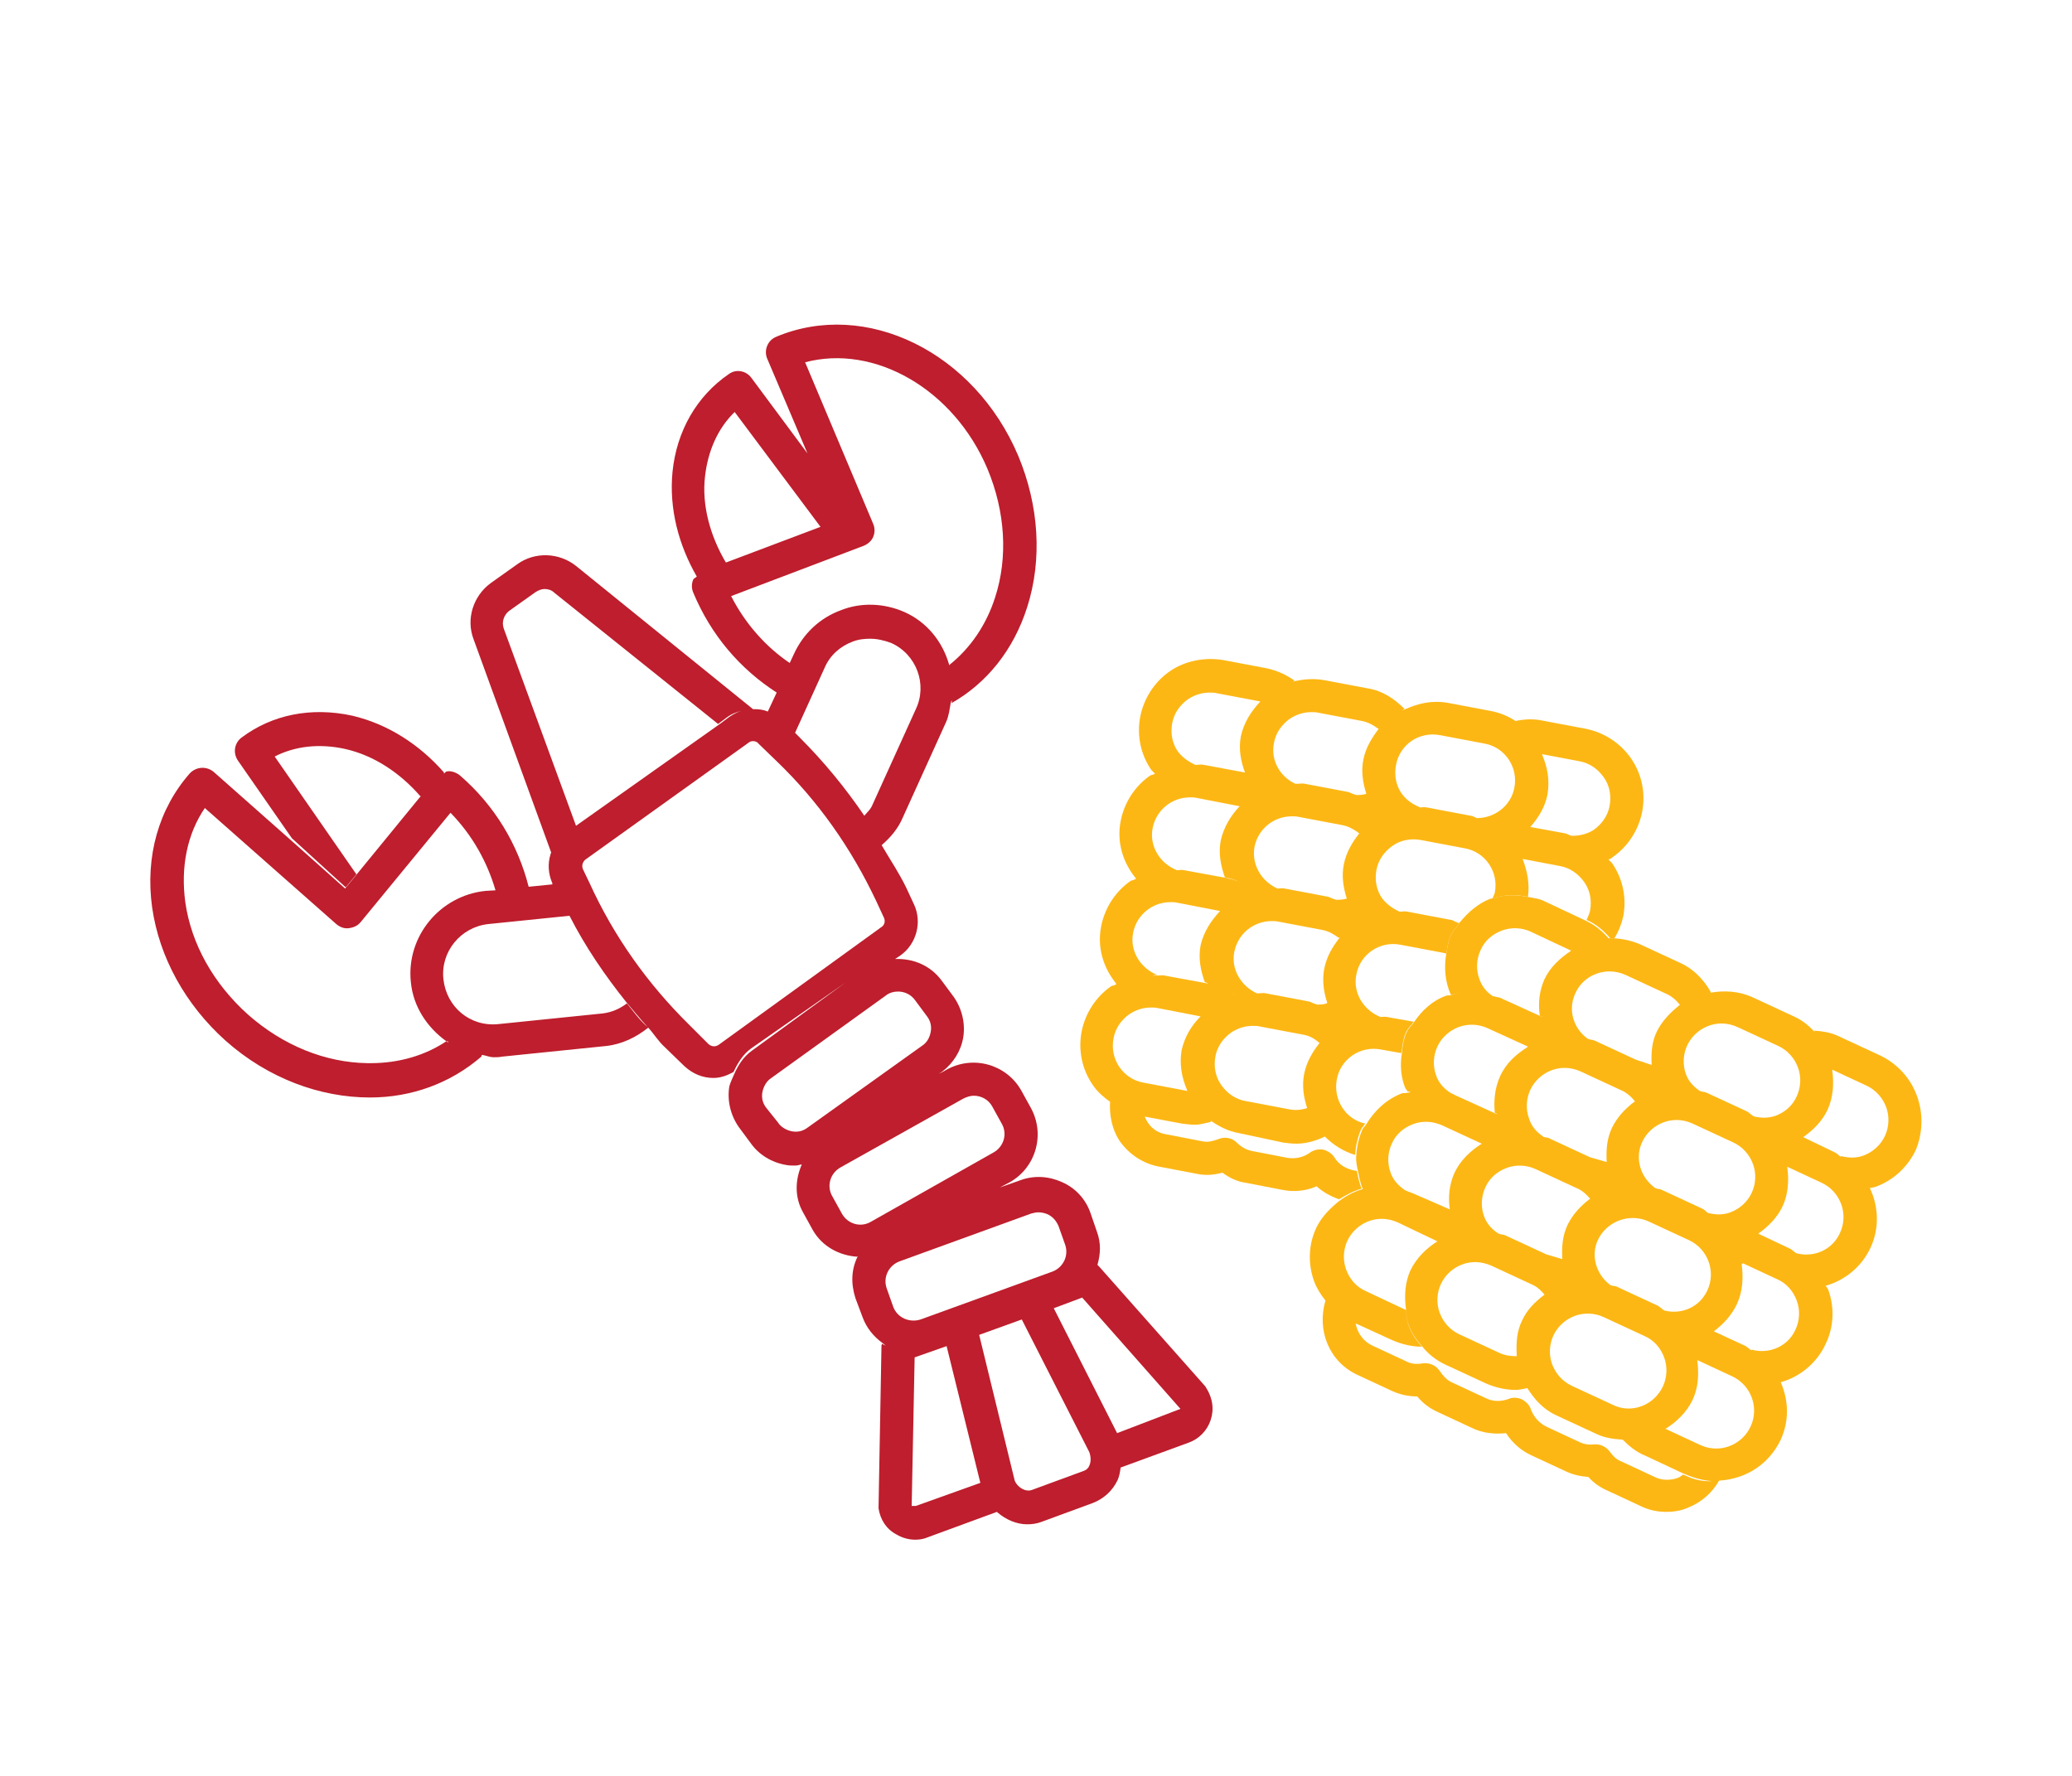 <?xml version="1.0" encoding="utf-8"?>
<!-- Generator: Adobe Illustrator 23.0.1, SVG Export Plug-In . SVG Version: 6.00 Build 0)  -->
<svg version="1.1" id="Layer_1" xmlns="http://www.w3.org/2000/svg" xmlns:xlink="http://www.w3.org/1999/xlink" x="0px" y="0px"
	 viewBox="0 0 350 300" style="enable-background:new 0 0 350 300;" xml:space="preserve">
<style type="text/css">
	.st0{fill:#BE1E2D;}
	.st1{fill:#FDB714;}
</style>
<g>
	<path class="st0" d="M203.6,234.2L185.7,214c-0.1-0.1-0.2-0.2-0.3-0.3c0,0,0-0.1,0-0.1c0.5-1.8,0.6-3.6-0.1-5.5l-1.1-3.2
		c-0.8-2.3-2.5-4.2-4.8-5.2c-2.2-1-4.7-1.2-7.1-0.3l-3.4,1.2l1.7-0.9c4.4-2.5,6-8.1,3.5-12.6l-1.6-2.9c-2.5-4.4-8.1-6-12.6-3.5
		l-0.7,0.4l-0.6,0.3l0.6-0.4c1.8-1.4,3.1-3.4,3.5-5.7c0.4-2.4-0.2-4.9-1.6-6.9l-2-2.7c-1.9-2.6-4.8-3.8-7.9-3.7l0.9-0.6
		c2.7-1.9,3.7-5.6,2.3-8.6l-1.3-2.8c-1.2-2.5-2.7-4.7-4.1-7.1c0,0,0-0.1-0.1-0.1c1.5-1.3,2.8-2.8,3.6-4.7l7.3-16.1
		c0.5-1.1,0.6-2.2,0.8-3.3c0-0.1,0.1-0.2,0.2-0.4c0,0.2,0,0.3-0.1,0.5c6-3.4,10.5-9,12.8-16.2c2.6-8.1,2-17.2-1.5-25.6
		c-7.4-17.5-25.7-26.5-40.9-20.1c-0.7,0.3-1.2,0.8-1.5,1.5c-0.3,0.7-0.3,1.5,0,2.2l6.8,16l-9.5-12.8c-0.9-1.2-2.6-1.5-3.8-0.6
		c-5.4,3.7-8.8,9.6-9.5,16.5c-0.6,6.2,1,12.3,4.1,17.7c-0.2,0.2-0.5,0.3-0.6,0.5c-0.3,0.7-0.3,1.5,0,2.2c3,7.2,7.9,12.9,14.1,16.9
		l-0.1,0.2l-1.4,3c-0.7-0.3-1.5-0.4-2.2-0.4c-0.1,0-0.3,0-0.4,0c0,0,0.1,0,0.1,0L97.3,95.6c-2.9-2.3-7-2.4-9.9-0.3l-4.5,3.2
		c-3,2.2-4.2,6.1-2.9,9.5l13.1,36c0,0.1-0.1,0.2-0.1,0.3c-0.5,1.6-0.4,3.3,0.3,4.9v0.1l0,0.1l-4,0.4c-1.8-7.1-5.7-13.7-11.6-18.8
		c-0.6-0.5-1.5-0.8-2.1-0.7c-0.3,0-0.4,0.2-0.6,0.4c0-0.1,0-0.1,0-0.2c-4.1-4.7-9.5-8.2-15.5-9.6c-6.9-1.5-13.5-0.2-18.7,3.7
		c-1.2,0.9-1.5,2.6-0.6,3.9l9.1,13.1l9.1,8.3l1.8-2.2l-13.8-19.9c3.5-1.8,7.6-2.2,11.8-1.3c5,1.1,9.4,4.1,12.8,8l0.1,0l-0.2,0.2
		l-10.8,13.2l-1.8,2.2l-9.2-8.2l-13-11.5c-1.2-1-2.9-0.9-4,0.2c-5.3,6-7.6,14.1-6.4,22.7c1.2,8.4,5.6,16.4,12.4,22.5
		c7.2,6.4,16,9.6,24.4,9.6c7,0,13.6-2.4,18.8-6.9l0.1-0.3c0.7,0.1,1.3,0.4,2,0.4c0.5,0,0.9,0,1.4-0.1l17.6-1.8
		c2.7-0.3,5.1-1.5,7.1-3.1c1,1.1,1.7,2.3,2.8,3.3l3.3,3.2c1.4,1.3,3.1,2,4.9,2c1.2,0,2.3-0.4,3.4-1c0.7-1.5,1.6-3,3-4l15.9-11.1
		L127,177.5c-1.4,1-2.3,2.4-3,4c-0.3,0.7-0.6,1.3-0.8,2c-0.4,2.4,0.2,4.9,1.6,6.9l2,2.7c1.4,2,3.6,3.3,6,3.7c0.5,0.1,1,0.1,1.5,0.1
		c0.4,0,0.7-0.1,1.1-0.2c0.1-0.1,0.1-0.3,0.2-0.4c-0.1,0.2-0.2,0.3-0.2,0.5c-1.1,2.6-1.2,5.5,0.3,8.1l1.6,2.9
		c1.6,2.8,4.5,4.3,7.5,4.5c0,0,0-0.1,0.1-0.1c-1.1,2.2-1.2,4.6-0.4,7.1l1.2,3.2c0.7,1.9,1.9,3.3,3.4,4.4c0.3,0.2,0.5,0.5,0.8,0.6
		c-0.3-0.2-0.6-0.3-0.9-0.5c0,0.1-0.1,0.2-0.1,0.3l-0.5,27.5c0.3,1.9,1.3,3.5,3,4.4c1,0.6,2.1,0.9,3.2,0.9c0.7,0,1.4-0.1,2.1-0.4
		l11.7-4.3c0,0,0,0,0.1,0.1c1.4,1.2,3.2,2,5,2c0.8,0,1.6-0.1,2.4-0.4l8.7-3.2c1.8-0.7,3.3-2,4.2-3.9c0.3-0.7,0.4-1.4,0.5-2.1
		l0.3-0.1l11.2-4.1c1.7-0.6,3.1-2,3.7-3.8C205.1,238.1,204.9,236.2,203.6,234.2z M154.7,119.8l-7.3,16.1c-0.3,0.8-0.9,1.3-1.4,1.9
		c-3.2-4.7-6.8-9.1-10.9-13.2l-0.7-0.7l-0.1-0.1l5-11c0.9-2.1,2.6-3.6,4.7-4.4c1-0.4,2-0.5,3-0.5c1.2,0,2.4,0.3,3.5,0.7
		C154.8,110.5,156.7,115.6,154.7,119.8z M122.6,95c-2.6-4.4-4.1-9.6-3.5-14.6c0.5-4.3,2.2-8.1,5-10.8l14.5,19.4l-15.9,6L122.6,95z
		 M123.5,100.7l22.4-8.5c0.7-0.3,1.3-0.8,1.6-1.5c0.3-0.7,0.3-1.5,0-2.2L136,61.2c11.7-3.1,25.1,4.5,30.8,18
		c3,7.2,3.5,14.9,1.3,21.7c-1.5,4.7-4.2,8.6-7.7,11.4c0,0,0,0.1,0,0.1c-0.1-0.1-0.1-0.1-0.1-0.2c-1.1-3.8-3.7-7.1-7.5-8.8
		c-3.4-1.5-7.3-1.7-10.8-0.3c-3.5,1.3-6.3,3.9-7.9,7.4l-0.7,1.5C129.4,109.3,125.9,105.4,123.5,100.7z M85.1,106.2
		c-0.4-1.1,0-2.3,0.9-3l4.5-3.2c0.5-0.3,1-0.5,1.5-0.5c0.6,0,1.2,0.2,1.6,0.6l27.7,22.2l1.6-1.2c0.7-0.5,1.5-0.8,2.3-1
		c-0.7,0.2-1.4,0.6-2,1l-1.6,1.2l-24.3,17.2L85.1,106.2z M75.4,175.9c-3.6,2.4-8,3.7-12.8,3.7c-0.2,0-0.3,0-0.5,0
		c-7.2-0.1-14.3-3-20.2-8.2c-5.8-5.2-9.6-11.9-10.6-19c-0.8-5.9,0.3-11.5,3.3-15.9l22.2,19.6c0.6,0.5,1.3,0.8,2.1,0.7
		c0.8-0.1,1.5-0.4,2-1l15.2-18.5c3.7,3.8,6.2,8.3,7.6,13.1l-1.7,0.1c-7.7,0.8-13.4,7.7-12.6,15.4C69.8,170.1,72.2,173.6,75.4,175.9
		c0.1,0,0.2,0,0.4,0.1C75.6,176.1,75.5,176,75.4,175.9z M105.9,169.5c-1.2,0.9-2.5,1.5-4.1,1.7L84.2,173c-4.8,0.5-8.8-2.9-9.3-7.6
		c-0.5-4.6,2.9-8.8,7.6-9.3l13.7-1.4c2.7,5.3,6,10.1,9.6,14.6c1.2,1.4,2.3,2.8,3.6,4.2c0,0,0,0,0,0
		C108.1,172.4,107.1,171,105.9,169.5z M121.4,176.5c-0.6,0.4-1.2,0.3-1.7-0.1l-3.3-3.3c-7-6.9-12.7-14.9-16.8-23.9l-1.1-2.3
		c-0.3-0.6-0.1-1.3,0.4-1.7l27.5-19.7c0.2-0.2,0.5-0.3,0.8-0.3s0.7,0.1,0.9,0.4l3,2.9c7.1,6.8,12.7,14.8,16.9,23.7l1.3,2.8
		c0.3,0.6,0.1,1.3-0.4,1.6L121.4,176.5z M136.4,190.5c-0.8,0.6-1.7,0.8-2.7,0.6c-0.9-0.2-1.8-0.7-2.3-1.5l-2-2.5
		c-0.6-0.8-0.8-1.7-0.6-2.7c0.2-0.9,0.7-1.8,1.5-2.3l19.3-13.9c0.6-0.5,1.4-0.7,2.1-0.7c1.1,0,2.2,0.5,2.9,1.5l2,2.7
		c0.6,0.8,0.8,1.7,0.6,2.7s-0.7,1.8-1.5,2.3L136.4,190.5z M147.1,206.4c-1.7,1-3.9,0.4-4.9-1.4l-1.6-2.9c-1-1.7-0.4-3.9,1.4-4.9
		l20.7-11.6c0.6-0.3,1.2-0.5,1.8-0.5c1.3,0,2.5,0.7,3.1,1.8l1.6,2.9c1,1.7,0.4,3.9-1.4,4.9L147.1,206.4z M150.9,220.8l-1.1-3.1
		c-0.7-1.9,0.3-3.9,2.1-4.6l22.3-8.1c0.4-0.1,0.8-0.2,1.2-0.2c0.5,0,1,0.1,1.5,0.3c0.9,0.4,1.5,1.1,1.9,2l1.1,3.1
		c0.7,1.9-0.3,3.9-2.1,4.6l-22.3,8.1C153.6,223.5,151.6,222.6,150.9,220.8z M154.7,254.4H154l0.5-25.1l5.4-1.9v0l5.7,23.1
		L154.7,254.4z M184,247.6c-0.1,0.3-0.4,0.7-1,0.9l-8.7,3.2c-1.1,0.4-2.5-0.5-2.9-1.6l-6-24.6l7.2-2.6l11.4,22.4
		C184.3,246.1,184.3,247,184,247.6z M188.7,242.1L188.7,242.1L178,221l4.8-1.8l16.6,18.8L188.7,242.1z"/>
	<path class="st1" d="M230,200.8c-0.4-1-0.6-1.9-0.8-3l-0.6-0.1c-1.3-0.3-2.5-1-3.2-2.2c-0.4-0.6-1.1-1.1-1.9-1.3
		c-0.7-0.1-1.5,0-2.2,0.5c-1.1,0.8-2.4,1.1-3.8,0.9l-6.2-1.2c-0.8-0.2-1.6-0.6-2.4-1.4c-0.8-0.8-2-1-3-0.6c-1.1,0.4-1.9,0.6-2.8,0.4
		l-6.2-1.2c-1.8-0.3-3.1-1.6-3.6-3.2l-1.1-0.2c-1.8-0.3-3.3-1.1-4.7-2.1c-0.1,2.3,0.3,4.6,1.6,6.6c1.6,2.3,4,3.9,6.8,4.4l6.3,1.2
		c1.4,0.3,2.8,0.2,4.3-0.2c1.2,0.9,2.5,1.5,3.9,1.7l6.2,1.2c2,0.4,4,0.2,5.8-0.6c1.1,1,2.4,1.7,3.8,2.2
		C227.3,201.9,228.6,201.2,230,200.8z"/>
	<path class="st1" d="M246.5,156.1c0-0.1,0.1-0.1,0.1-0.2c-0.2,0-0.4,0-0.5,0C246.3,155.9,246.4,156,246.5,156.1z"/>
	<path class="st1" d="M277.4,137.1c0.6-3.2-0.1-6.4-1.9-9c-1.8-2.6-4.6-4.4-7.7-5l-7.4-1.4c-1.5-0.3-3-0.2-4.4,0.1
		c-1.2-0.8-2.6-1.4-4.2-1.7l-7.4-1.4c-2.5-0.4-4.8,0.1-7,1.1c-0.2,0.1-0.3,0.1-0.5,0.2c0.1-0.1,0.2-0.2,0.4-0.2
		c-1.7-1.7-3.7-3.1-6.2-3.5l-7.4-1.4c-1.7-0.3-3.4-0.2-5.1,0.2c-0.3,0-0.6,0.1-0.8,0.2c0.3-0.1,0.6-0.2,0.9-0.3
		c-1.4-1-2.9-1.7-4.7-2.1l-7.4-1.4c-3.1-0.5-6.4,0.1-9,1.9c-2.6,1.8-4.4,4.6-5,7.7c-0.6,3.2,0.1,6.4,1.9,9c0.2,0.2,0.4,0.4,0.6,0.6
		h0c-0.3,0.2-0.6,0.2-0.8,0.3c-2.6,1.8-4.4,4.6-5,7.7c-0.7,3.6,0.4,7,2.5,9.6c0,0.1,0.1,0.1,0.1,0.2c0,0-0.1,0-0.1,0
		c-0.3,0.2-0.6,0.2-0.8,0.3c-2.6,1.8-4.4,4.6-5,7.7c-0.7,3.6,0.4,7,2.5,9.6c0,0.1,0.1,0.1,0.1,0.1c0,0-0.1,0-0.1,0.1
		c-0.3,0.2-0.6,0.2-0.8,0.3c-2.6,1.8-4.4,4.6-5,7.7c-0.6,3.2,0.1,6.4,1.9,9c0.8,1.2,1.9,2.1,3,2.9c1.2,1.1,2.8,1.8,4.5,2.2l1.1,0.2
		l6.4,1.2c0.7,0.1,1.5,0.2,2.2,0.2c1,0,1.9-0.3,2.8-0.5l-0.1-0.2c1.4,1,3,1.8,4.7,2.1l7.5,1.6c0.7,0.1,1.5,0.2,2.3,0.2
		c1.7,0,3.3-0.5,4.8-1.2c1.4,1.4,3.1,2.5,5.1,3.1c0.1-1.4,0.4-2.9,1-4.3c0.2-0.4,0.5-0.6,0.7-1c-3.3-0.7-5.4-4-4.8-7.4
		c0.6-3.5,4-5.8,7.5-5.1l3.4,0.6c0.2-1.2,0.3-2.4,0.8-3.5c0.3-0.7,0.9-1.2,1.3-1.8l-4.5-0.8c-0.4-0.1-0.7,0-1.1,0
		c-2.8-1.1-4.7-4-4.1-7.1c0.6-3.5,4-5.8,7.5-5.1l7.4,1.4c0.1,0,0.2,0.1,0.3,0.1c0.2-1,0.3-2,0.7-3c0.4-0.8,1-1.4,1.5-2.1
		c-0.1,0-0.3-0.1-0.4-0.2c-0.4-0.1-0.7-0.4-1-0.4l-7.4-1.4c-0.4-0.1-0.7,0-1.1,0c-0.1,0-0.1,0-0.2,0c-1.1-0.5-2.1-1.2-2.9-2.2
		c-1-1.4-1.3-3.1-1-4.8s1.3-3.1,2.7-4.1c1.4-1,3.1-1.3,4.8-1l7.4,1.4c3.5,0.6,5.8,4,5.1,7.5c-0.1,0.4-0.3,0.7-0.4,1
		c2-0.7,4-0.7,6-0.3c0.3-2.2-0.1-4.3-0.9-6.4l6.3,1.2c1.7,0.3,3.1,1.3,4.1,2.7c1,1.4,1.3,3.1,1,4.8c-0.1,0.6-0.4,1.1-0.6,1.6
		c1.6,0.7,2.9,1.8,4,3.1c0.2,0,0.4,0,0.7,0c0.7-1.1,1.2-2.4,1.5-3.7c0.6-3.2-0.1-6.4-1.9-9c-0.2-0.2-0.4-0.4-0.6-0.6c0,0,0,0,0,0
		c0.3-0.1,0.5-0.2,0.7-0.4C275,143,276.8,140.2,277.4,137.1z M198,122.2c0.3-1.7,1.3-3.1,2.7-4.1c1.1-0.7,2.3-1.1,3.6-1.1
		c0.4,0,0.8,0,1.2,0.1l7.4,1.4c-1.6,1.7-2.8,3.6-3.3,5.9c-0.4,2.2,0,4.2,0.7,6.1l-7-1.3c-0.4-0.1-0.7,0-1.1,0c-0.1,0-0.2,0-0.3,0
		c-1.1-0.5-2.1-1.2-2.9-2.2C198,125.6,197.7,123.9,198,122.2z M194.7,139.9c0.6-3.1,3.3-5.2,6.3-5.2c0.4,0,0.8,0,1.2,0.1l7.2,1.4
		c-1.6,1.7-2.7,3.6-3.2,5.8c-0.4,2.2,0,4.2,0.7,6.2l0.3,0.1c0.7,0.1,1.3,0.3,2,0.6c-0.6-0.2-1.1-0.4-1.8-0.5l-0.3-0.1L200,147
		c-0.4-0.1-0.7,0-1.1,0c0,0-0.1,0-0.1,0C196,145.9,194.1,143,194.7,139.9z M199.6,177.4c-0.4,2.3,0,4.6,0.9,6.7c0,0.1,0,0.1,0.1,0.2
		l-7.4-1.4c-3.5-0.6-5.8-4-5.1-7.5c0.3-1.7,1.3-3.1,2.7-4.1c1.1-0.7,2.3-1.1,3.6-1.1c0.4,0,0.8,0,1.2,0.1l7.2,1.4
		C201.2,173.3,200.1,175.2,199.6,177.4z M203.5,165.9l0.3,0.1l0.3,0.2l-0.3-0.1l-7.1-1.3c-0.4-0.1-0.7,0-1.1,0c-0.3,0-0.6,0-0.9,0
		c0.3-0.1,0.5-0.1,0.8-0.1c-2.8-1.1-4.7-4-4.1-7.1c0.6-3.1,3.3-5.2,6.3-5.2c0.4,0,0.8,0,1.2,0.1l7.2,1.4c-1.6,1.7-2.8,3.6-3.3,5.8
		C202.4,161.9,202.8,163.9,203.5,165.9z M222.9,176.2c-1.2,1.5-2.2,3.2-2.6,5.2c-0.4,2-0.1,3.9,0.5,5.8c0.2,0.5,0.4,1.1,0.6,1.6
		c-0.2-0.5-0.4-1.1-0.6-1.6c-1,0.3-2,0.4-3,0.2l-7.4-1.4c-1.7-0.3-3.1-1.3-4.1-2.7c-1-1.4-1.3-3.1-1-4.8c0.3-1.7,1.3-3.1,2.7-4.1
		c1.1-0.7,2.3-1.1,3.6-1.1c0.4,0,0.8,0,1.2,0.1l7.4,1.4C221.3,175,222.1,175.5,222.9,176.2L222.9,176.2z M208.3,167.9
		c0.1,0,0.1,0.1,0.2,0.1c0.2,0,0.3,0,0.5-0.1c-0.1,0-0.2,0-0.3,0.1c-0.1,0-0.1,0-0.1,0C208.5,168,208.4,168,208.3,167.9z
		 M223.7,163.6c-0.4,2-0.1,4,0.5,5.8l-0.1,0.1c-0.5,0.2-1.1,0.2-1.6,0.2c-0.1,0-0.2-0.1-0.3-0.1c-0.4-0.1-0.7-0.3-1-0.4l-7.4-1.4
		c-0.4-0.1-0.7,0-1.1,0c-0.1,0-0.2,0-0.4,0c-2.6-1.2-4.4-4-3.8-7c0.6-3.1,3.3-5.2,6.3-5.2c0.4,0,0.8,0,1.2,0.1l7.4,1.4
		c1,0.2,1.9,0.7,2.7,1.3h0.2C225.1,159.9,224.1,161.6,223.7,163.6z M227,146c-0.4,2-0.1,3.9,0.5,5.8c-0.7,0.2-1.3,0.2-1.8,0.2
		c-0.1,0-0.2-0.1-0.3-0.1c-0.4-0.1-0.7-0.3-1-0.4l-7.4-1.4c-0.4-0.1-0.7,0-1.1,0c0,0-0.1,0-0.1,0c-2.7-1.2-4.4-4-3.9-7
		c0.6-3.1,3.3-5.2,6.3-5.2c0.4,0,0.8,0,1.2,0.1l7.4,1.4c1,0.2,1.9,0.7,2.7,1.3l0.1,0.1C228.4,142.3,227.4,144,227,146z M230.3,128.3
		c-0.4,2-0.1,3.9,0.5,5.8c-0.6,0.2-1.1,0.2-1.7,0.2c-0.1,0-0.2-0.1-0.3-0.1c-0.4-0.1-0.7-0.3-1-0.4l-7.4-1.4c-0.4-0.1-0.7,0-1.1,0
		c-0.2,0-0.3,0-0.5,0c-2.6-1.2-4.2-4-3.6-6.9c0.3-1.7,1.3-3.1,2.7-4.1c1.1-0.7,2.3-1.1,3.6-1.1c0.4,0,0.8,0,1.2,0.1l7.4,1.4
		c1,0.2,1.9,0.7,2.7,1.3c0,0,0,0,0.1,0C231.7,124.7,230.7,126.3,230.3,128.3z M255.8,133.1c-0.6,3.1-3.4,5.1-6.3,5.1c0,0,0,0,0,0
		c-0.4-0.1-0.7-0.4-1.1-0.4l-7.4-1.4c-0.4-0.1-0.7,0-1.1,0c-1.2-0.5-2.3-1.2-3.1-2.3c-1-1.4-1.3-3.1-1-4.8c0.6-3.5,3.9-5.8,7.5-5.1
		l7.4,1.4C254.2,126.2,256.5,129.6,255.8,133.1z M271.9,136.1c-0.3,1.7-1.3,3.1-2.7,4.1c-1.1,0.7-2.4,1-3.7,1
		c-0.4-0.1-0.7-0.3-1-0.4l-6-1.1c1.4-1.6,2.5-3.4,2.9-5.5c0.4-2.4,0-4.6-0.9-6.7v-0.1l6.3,1.2c1.7,0.3,3.1,1.3,4.1,2.7
		C271.9,132.7,272.2,134.4,271.9,136.1z"/>
	<path class="st1" d="M323.8,185.1c-1.1-3-3.3-5.4-6.2-6.8l-6.9-3.2c-1.4-0.7-2.9-0.9-4.3-1c0.1,0.1,0.2,0.2,0.3,0.3
		c-0.1-0.1-0.2-0.2-0.3-0.2c-1-1.1-2.2-2-3.6-2.6l-6.9-3.2c-2.3-1-4.7-1.1-7-0.7l0.1-0.1c-1.2-2.1-2.9-3.9-5.1-4.9l-6.9-3.2
		c-1.4-0.6-2.9-0.9-4.3-1c-0.4,0-0.6,0-0.8,0c-0.1,0-0.1,0-0.2,0c-1.1-1.3-2.4-2.3-3.9-3l-6.8-3.2c-0.9-0.5-2-0.6-3-0.8
		c-2-0.4-4-0.4-6,0.3c-0.1,0-0.2,0-0.2,0c-2.1,0.8-3.8,2.3-5.2,4c0,0.1-0.1,0.1-0.1,0.2c-0.5,0.7-1.1,1.3-1.5,2.1
		c-0.4,1-0.5,2-0.7,3c-0.4,2.4-0.2,4.8,0.8,7c1.2-0.4,2.4-0.5,3.6-0.5c-1.2,0-2.4,0.1-3.5,0.5c-0.3,0.1-0.6,0-0.9,0.1
		c-2.3,0.8-4.1,2.5-5.4,4.4c-0.4,0.6-1,1.1-1.3,1.8c-0.5,1.1-0.7,2.3-0.8,3.5c-0.3,1.9-0.2,3.9,0.5,5.7c0.1,0.3,0.3,0.5,0.5,0.8
		c0.1,0,0.3,0,0.5,0.1c-0.2,0-0.4,0.1-0.6,0.1c-0.3,0.1-0.6,0-0.9,0.1c-2.6,1-4.6,2.9-6,5.2c-0.2,0.4-0.6,0.6-0.7,1
		c-0.6,1.4-0.9,2.8-1,4.3c-0.1,0.9,0.1,1.8,0.3,2.7c0.2,1,0.4,2,0.8,3c0,0-0.1,0-0.1,0c-1.4,0.4-2.7,1.1-3.9,2
		c-1.5,1.2-2.9,2.6-3.8,4.4c-1.4,2.9-1.5,6.2-0.4,9.2c0.4,1.1,1.1,2.2,1.9,3.2c-1.5,5,0.6,10.4,5.5,12.6l5.8,2.7
		c1.3,0.6,2.8,0.9,4.2,0.9c1,1.2,2.1,2,3.4,2.6l5.8,2.7c1.8,0.9,3.8,1.1,5.8,0.9c1.1,1.7,2.6,3,4.4,3.8l5.8,2.7
		c1.1,0.5,2.3,0.8,3.7,0.9c0.9,1,1.9,1.7,3,2.2l5.8,2.7c1.4,0.7,2.9,1,4.4,1c1.2,0,2.5-0.2,3.6-0.7c2.3-0.9,4.1-2.5,5.3-4.6
		c0.1,0,0.1,0,0.2,0c4.3-0.3,8.2-2.7,10.2-6.9c1.5-3.3,1.3-6.7,0-9.7c3.2-0.9,6.1-3.2,7.6-6.5c1.4-2.9,1.5-6.2,0.4-9.2
		c-0.1-0.2-0.3-0.4-0.4-0.6h0c3.2-0.9,6.1-3.2,7.6-6.5c1.5-3.3,1.3-6.9-0.1-9.9c0-0.1-0.1-0.2-0.1-0.3c0,0.1,0.1,0.1,0.1,0.2
		c0.3-0.1,0.6-0.1,0.9-0.2c3-1.1,5.4-3.3,6.8-6.2C324.8,191.4,324.9,188.1,323.8,185.1z M285,176.6c1.1-2.3,3.4-3.7,5.8-3.7
		c0.9,0,1.8,0.2,2.7,0.6l6.9,3.2c1.5,0.7,2.7,2,3.3,3.6c0.6,1.6,0.5,3.4-0.2,4.9c-0.7,1.6-2,2.7-3.6,3.3c-1.2,0.4-2.4,0.4-3.6,0.1
		c-0.1,0-0.1-0.1-0.2-0.1c-0.3-0.2-0.6-0.5-0.9-0.7l-6.9-3.2c-0.4-0.2-0.7-0.1-1.1-0.3c-0.1,0-0.1,0-0.2-0.1c-1-0.7-1.8-1.6-2.2-2.7
		C284.2,179.9,284.3,178.1,285,176.6z M285.9,189.8l6.9,3.2c1.5,0.7,2.7,2,3.3,3.6c0.6,1.6,0.5,3.4-0.2,4.9s-2,2.7-3.6,3.3
		c-1.3,0.5-2.6,0.4-3.8,0.1c0,0,0,0,0,0c-0.3-0.2-0.5-0.5-0.9-0.7l-6.9-3.2c-0.4-0.2-0.7-0.1-1.1-0.3c-2.5-1.8-3.5-5-2.2-7.8
		c1.1-2.3,3.4-3.7,5.8-3.7C284.1,189.2,285,189.4,285.9,189.8z M256.2,228.9c0,0.1,0,0.1,0,0.2c-0.9,0-1.9-0.1-2.8-0.5l-6.9-3.2
		c-1.5-0.7-2.7-2-3.3-3.6c-0.6-1.6-0.5-3.4,0.2-4.9c0.7-1.5,2-2.7,3.6-3.3c1.6-0.6,3.3-0.5,4.9,0.2l6.9,3.2c0.9,0.4,1.5,1,2.1,1.7
		c-1.6,1.2-3,2.6-3.8,4.4C256.2,224.9,256.1,226.9,256.2,228.9z M254.3,208.7c-0.4-0.2-0.7-0.1-1.1-0.3c-0.1,0-0.1,0-0.2-0.1
		c-1.1-0.7-1.9-1.7-2.3-2.8c-0.6-1.6-0.5-3.4,0.2-4.9c0.7-1.6,2-2.7,3.6-3.3c1.6-0.6,3.4-0.5,4.9,0.2l6.9,3.2c1,0.4,1.7,1.1,2.3,1.8
		c-1.6,1.2-2.9,2.6-3.8,4.4c-0.9,1.9-1,3.8-0.9,5.8l-2.7-0.8L254.3,208.7z M271.4,196.3C271.4,196.3,271.4,196.3,271.4,196.3
		l-2.8-0.8l-6.9-3.2c-0.3-0.2-0.7-0.1-1.1-0.3h0.1c-1.1-0.7-2-1.7-2.4-3c-0.6-1.6-0.5-3.4,0.2-4.9c1.1-2.3,3.4-3.7,5.8-3.7
		c0.9,0,1.8,0.2,2.7,0.6l6.9,3.2c0.9,0.4,1.7,1.1,2.3,1.9c0,0,0,0-0.1,0c-1.6,1.2-2.9,2.6-3.8,4.4
		C271.4,192.4,271.3,194.3,271.4,196.3z M262.4,225.6c0.7-1.5,2-2.7,3.6-3.3c1.6-0.6,3.4-0.5,4.9,0.2l6.9,3.2c1.6,0.7,2.7,2,3.3,3.6
		c0.6,1.6,0.5,3.4-0.2,4.9c-1.5,3.2-5.3,4.7-8.5,3.1l-6.9-3.2c-1.5-0.7-2.7-2-3.3-3.6C261.6,228.9,261.7,227.1,262.4,225.6z
		 M281.2,221.4c-0.1,0-0.1-0.1-0.2-0.1c-0.3-0.2-0.6-0.5-0.9-0.7l-6.9-3.2c-0.3-0.2-0.7-0.1-1.1-0.3c-0.1,0-0.1,0-0.2-0.1
		c-2.3-1.8-3.2-4.9-2-7.5c1.5-3.2,5.3-4.6,8.5-3.2l6.9,3.2c3.2,1.5,4.6,5.3,3.1,8.5C287.1,220.8,284.1,222.1,281.2,221.4z
		 M266.1,167.8c1.1-2.4,3.4-3.7,5.8-3.7c0.9,0,1.8,0.2,2.7,0.6l6.9,3.2c0.9,0.4,1.7,1.1,2.3,1.9c0,0,0,0-0.1,0
		c-1.5,1.2-2.9,2.6-3.8,4.4c-0.9,1.8-1,3.7-0.9,5.7l-2.7-0.9l-6.9-3.2c-0.4-0.2-0.7-0.1-1.1-0.3c-0.1,0-0.1,0-0.2-0.1
		C265.8,173.7,264.8,170.6,266.1,167.8z M250.1,160.5c0.7-1.6,2-2.7,3.6-3.3c1.6-0.6,3.4-0.5,4.9,0.2l6.8,3.2
		c-1.8,1.2-3.5,2.7-4.5,4.8c-0.9,2-1.1,4.1-0.8,6.2l0.3,0.1c0.1,0,0.1,0.1,0.2,0.1l-0.3-0.1l-6.8-3.1c-0.4-0.2-0.7-0.1-1.1-0.3
		c-0.1,0-0.1,0-0.2,0c-1.1-0.7-1.9-1.7-2.3-2.9C249.3,163.8,249.4,162,250.1,160.5z M242.8,176.8c0.7-1.5,2-2.7,3.6-3.3
		c1.6-0.6,3.4-0.5,4.9,0.2l6.8,3.1c0,0-0.1,0-0.1,0.1c-1.9,1.2-3.6,2.7-4.6,4.9c-0.9,2-1.1,4.1-0.9,6.2l0.3,0.1l0.1,0.1l-0.3-0.1
		l-6.6-3l-1-0.5c-1.1-0.7-2-1.7-2.4-2.9C242,180.1,242.1,178.3,242.8,176.8z M235.1,193.2c0.7-1.6,2-2.7,3.6-3.3
		c1.6-0.6,3.3-0.5,4.9,0.2l6.7,3.1c-1.9,1.2-3.6,2.8-4.6,4.9c-0.9,2-1.1,4.1-0.8,6.2l-6.2-2.7l-1.3-0.5c-1.2-0.8-2.1-1.8-2.5-3
		C234.3,196.5,234.4,194.7,235.1,193.2z M284.8,249.3l-0.5-0.2c-0.3,0.2-0.6,0.5-1,0.6c-1.2,0.4-2.6,0.4-3.8-0.2l-5.8-2.7
		c-0.7-0.3-1.2-0.8-1.8-1.6c-0.5-0.7-1.4-1.2-2.3-1.2c-0.1,0-0.1,0-0.2,0c-1,0.1-1.7,0-2.4-0.3l-5.8-2.7c-1.2-0.6-2.1-1.6-2.6-2.9
		c-0.2-0.7-0.8-1.3-1.5-1.7c-0.7-0.3-1.5-0.4-2.2-0.1c-1.3,0.5-2.7,0.5-3.9-0.1l-5.8-2.7c-0.7-0.3-1.4-1-2-1.9
		c-0.6-0.9-1.6-1.4-2.8-1.3c-1.2,0.2-2,0.1-2.8-0.3l-5.8-2.7c-1.5-0.7-2.5-2.1-2.8-3.7l0.3,0.1l5.9,2.7c1.6,0.7,3.3,1.1,5,1.1
		c-1-1.1-1.8-2.3-2.3-3.7c-0.3-0.8-0.3-1.7-0.4-2.5l-6.8-3.2c-1.6-0.7-2.7-2-3.3-3.6c-0.6-1.6-0.5-3.4,0.2-4.9
		c1.1-2.3,3.4-3.7,5.8-3.7c0.9,0,1.8,0.2,2.7,0.6l6.7,3.2c-1.9,1.2-3.5,2.8-4.5,4.8c-1,2.1-1.1,4.5-0.8,6.7c0.1,0.8,0.1,1.7,0.4,2.5
		c0.5,1.4,1.3,2.6,2.3,3.7c1,1.3,2.4,2.4,3.9,3.1l6.9,3.2c1.6,0.7,3.3,1.1,5,1.1c0.7,0,1.4-0.2,2-0.3c1.2,1.9,2.7,3.6,4.9,4.6
		l6.9,3.2c1.3,0.6,2.7,0.8,4.2,0.9c0,0,0.1,0,0.1,0c1.1,1.1,2.3,2.1,3.8,2.7l6.4,3l0.5,0.2c1.4,0.6,2.9,1,4.4,1.1
		C287.8,250.3,286.2,250,284.8,249.3z M295.7,241c-1.5,3.2-5.3,4.6-8.5,3.1l-5.8-2.7l-0.2,0.1c0,0,0.1,0,0.1-0.1
		c1.9-1.2,3.6-2.8,4.6-4.9c1-2.1,1.1-4.4,0.8-6.7h0.1l5.8,2.7C295.8,234,297.2,237.8,295.7,241z M303.3,224.6
		c-1.3,2.9-4.5,4.2-7.4,3.4l-0.1,0.1c-0.3-0.2-0.6-0.5-0.9-0.7l-5.4-2.5c1.6-1.2,3-2.7,3.9-4.6c1-2.2,1.1-4.5,0.8-6.7l0.2-0.2
		l5.8,2.7c1.6,0.7,2.7,2,3.3,3.6C304.1,221.3,304,223.1,303.3,224.6z M310.8,208.3c-1.3,2.9-4.5,4.2-7.4,3.4c0,0,0,0,0,0
		c0,0,0,0,0,0c-0.3-0.2-0.6-0.5-0.9-0.7l-5.5-2.6c1.7-1.2,3.2-2.7,4.1-4.6c1-2.1,1.1-4.5,0.8-6.7l5.8,2.7
		C310.9,201.3,312.3,205.1,310.8,208.3z M318.4,191.9c-0.7,1.5-2,2.7-3.6,3.3c-1.3,0.5-2.6,0.4-3.8,0.1l-0.1,0.1
		c-0.3-0.2-0.5-0.5-0.9-0.7l-5.4-2.6c1.7-1.2,3.2-2.7,4.1-4.6c1-2.2,1.1-4.5,0.8-6.7c0,0,0-0.1,0-0.1c0,0,0,0,0,0l5.8,2.7
		c1.5,0.7,2.7,2,3.3,3.6C319.2,188.6,319.1,190.4,318.4,191.9z"/>
</g>
</svg>
